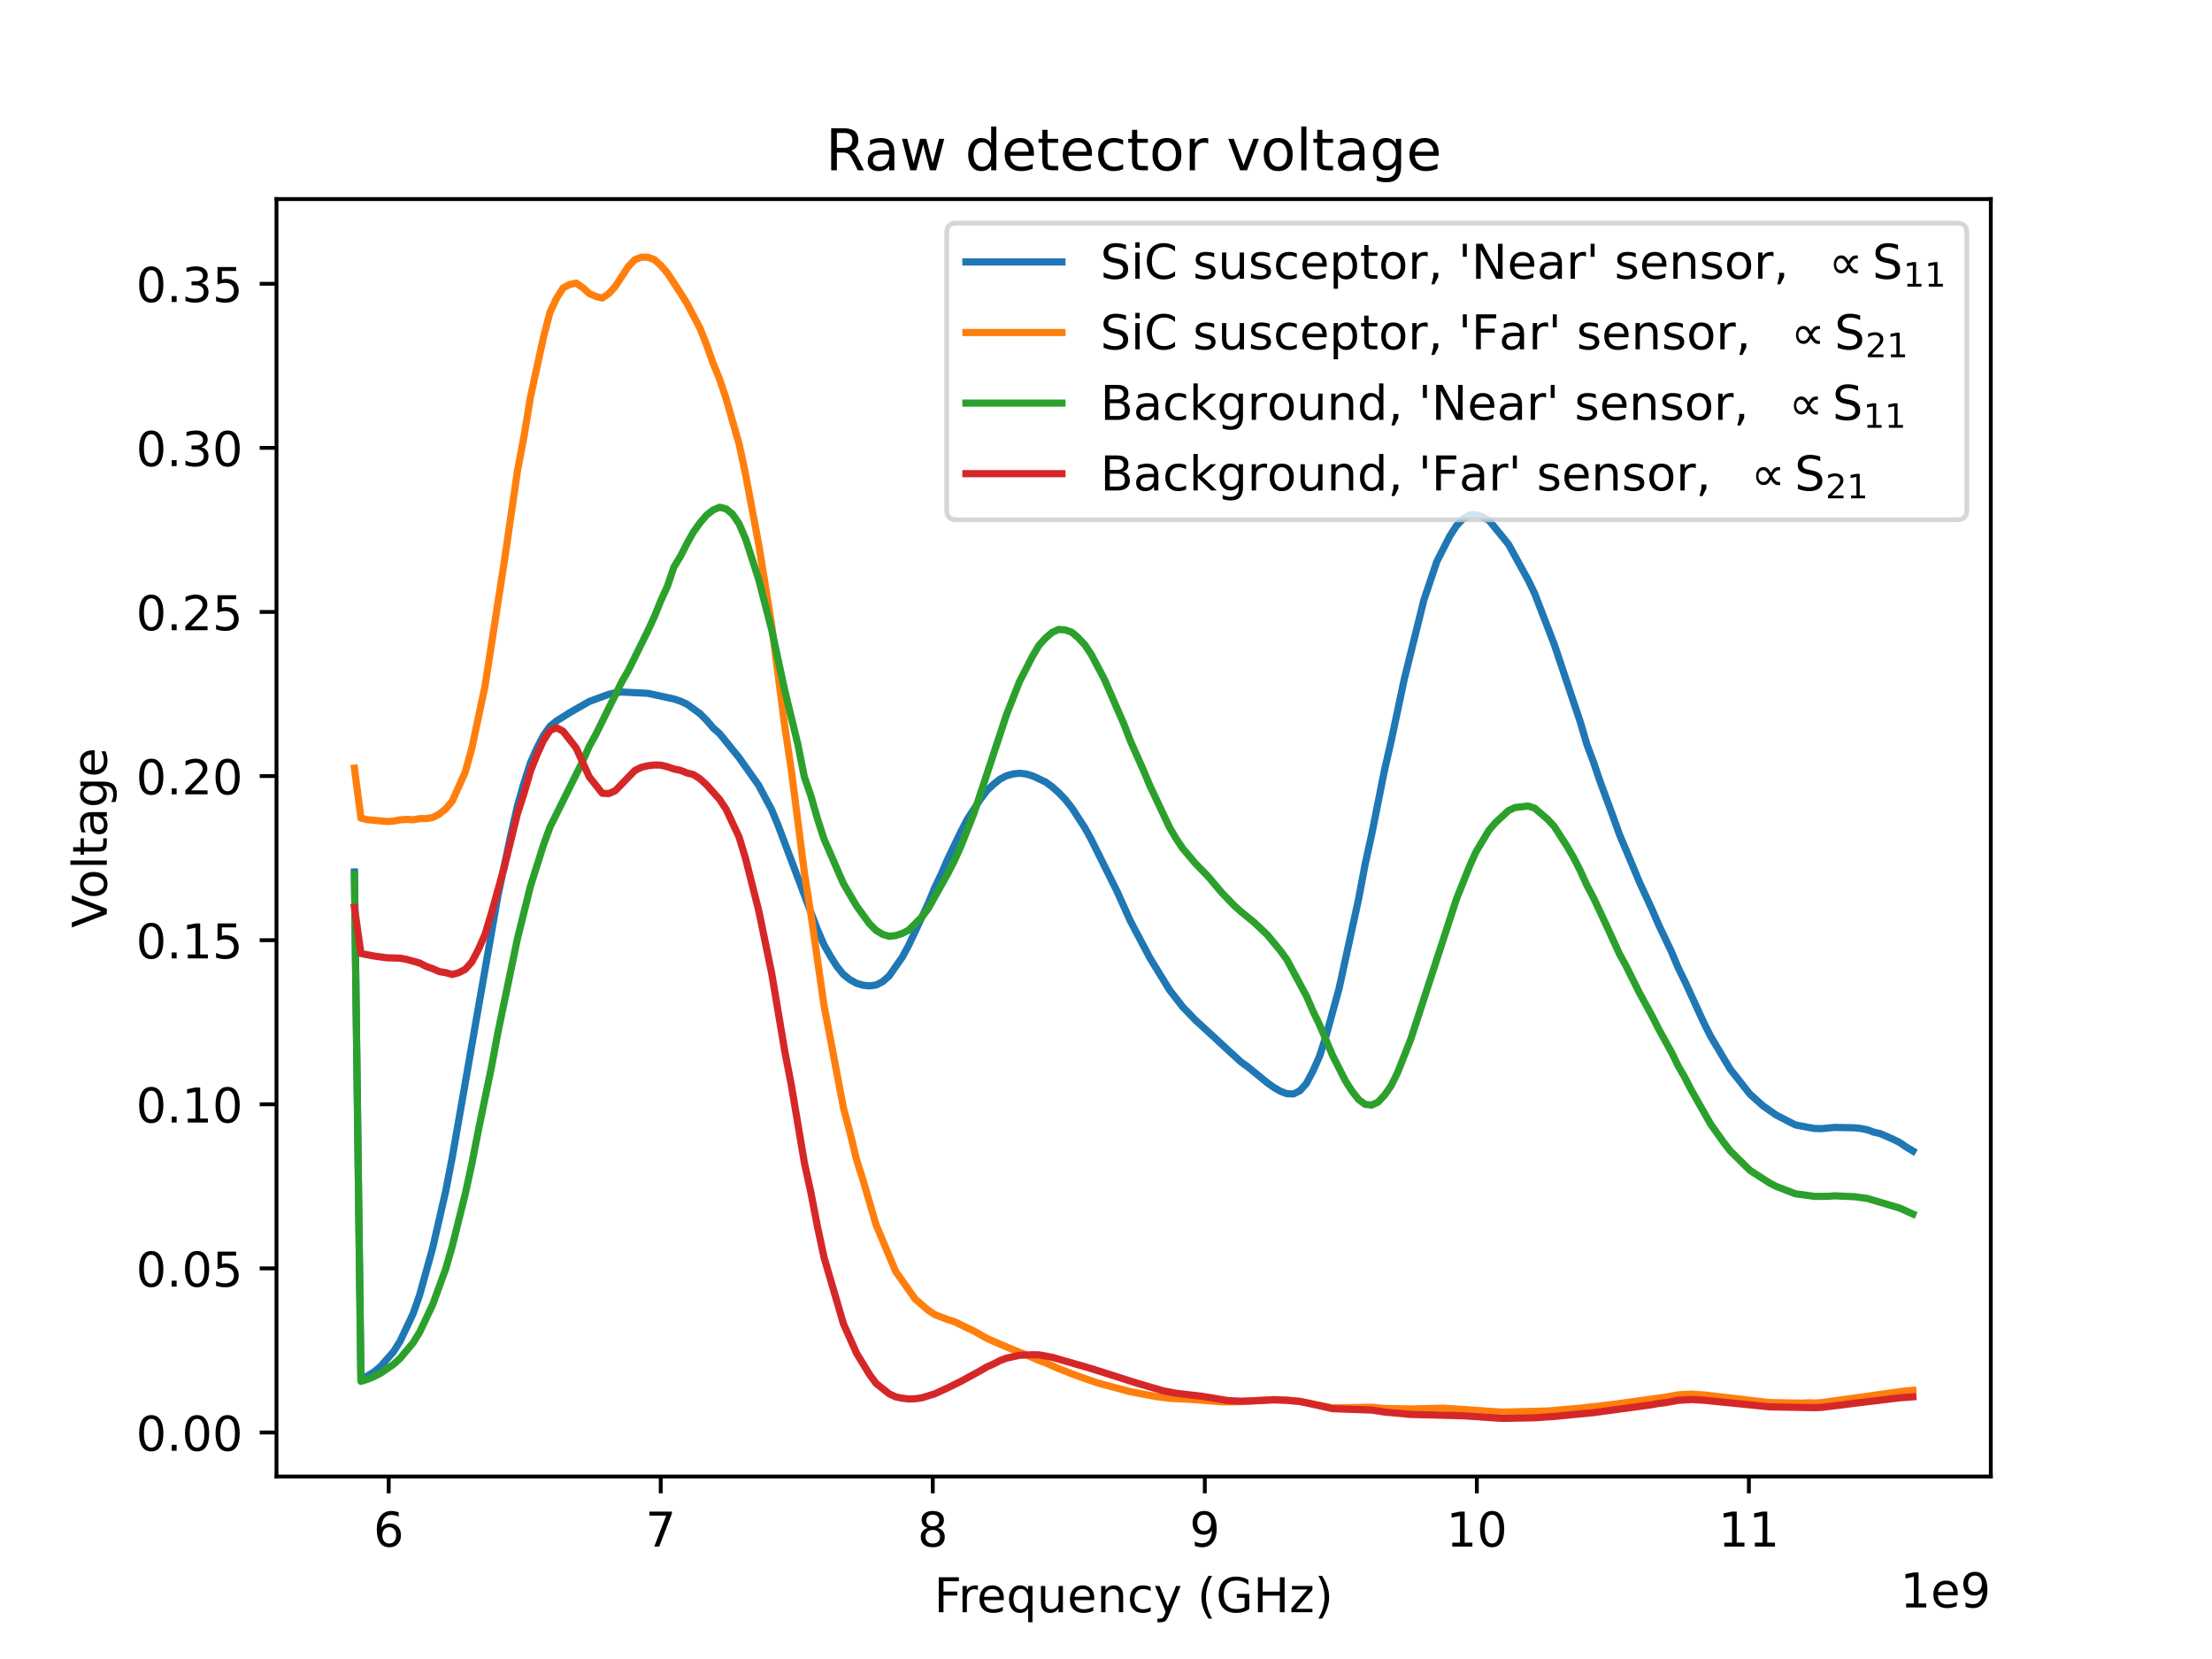 <?xml version="1.0" encoding="utf-8" standalone="no"?>
<!DOCTYPE svg PUBLIC "-//W3C//DTD SVG 1.1//EN"
  "http://www.w3.org/Graphics/SVG/1.1/DTD/svg11.dtd">
<!-- Created with matplotlib (https://matplotlib.org/) -->
<svg height="345.6pt" version="1.1" viewBox="0 0 460.8 345.6" width="460.8pt" xmlns="http://www.w3.org/2000/svg" xmlns:xlink="http://www.w3.org/1999/xlink">
 <defs>
  <style type="text/css">
*{stroke-linecap:butt;stroke-linejoin:round;}
  </style>
 </defs>
 <g id="figure_1">
  <g id="patch_1">
   <path d="M 0 345.6 
L 460.8 345.6 
L 460.8 0 
L 0 0 
z
" style="fill:#ffffff;"/>
  </g>
  <g id="axes_1">
   <g id="patch_2">
    <path d="M 57.6 307.584 
L 414.72 307.584 
L 414.72 41.472 
L 57.6 41.472 
z
" style="fill:#ffffff;"/>
   </g>
   <g id="matplotlib.axis_1">
    <g id="xtick_1">
     <g id="line2d_1">
      <defs>
       <path d="M 0 0 
L 0 3.5 
" id="m2f7f900af4" style="stroke:#000000;stroke-width:0.8;"/>
      </defs>
      <g>
       <use style="stroke:#000000;stroke-width:0.8;" x="80.973" xlink:href="#m2f7f900af4" y="307.584"/>
      </g>
     </g>
     <g id="text_1">
      <!-- 6 -->
      <defs>
       <path d="M 33.016 40.375 
Q 26.375 40.375 22.484 35.828 
Q 18.609 31.297 18.609 23.391 
Q 18.609 15.531 22.484 10.953 
Q 26.375 6.391 33.016 6.391 
Q 39.656 6.391 43.531 10.953 
Q 47.406 15.531 47.406 23.391 
Q 47.406 31.297 43.531 35.828 
Q 39.656 40.375 33.016 40.375 
z
M 52.594 71.297 
L 52.594 62.312 
Q 48.875 64.062 45.094 64.984 
Q 41.312 65.922 37.594 65.922 
Q 27.828 65.922 22.672 59.328 
Q 17.531 52.734 16.797 39.406 
Q 19.672 43.656 24.016 45.922 
Q 28.375 48.188 33.594 48.188 
Q 44.578 48.188 50.953 41.516 
Q 57.328 34.859 57.328 23.391 
Q 57.328 12.156 50.688 5.359 
Q 44.047 -1.422 33.016 -1.422 
Q 20.359 -1.422 13.672 8.266 
Q 6.984 17.969 6.984 36.375 
Q 6.984 53.656 15.188 63.938 
Q 23.391 74.219 37.203 74.219 
Q 40.922 74.219 44.703 73.484 
Q 48.484 72.75 52.594 71.297 
z
" id="DejaVuSans-54"/>
      </defs>
      <g transform="translate(77.792 322.182)scale(0.1 -0.1)">
       <use xlink:href="#DejaVuSans-54"/>
      </g>
     </g>
    </g>
    <g id="xtick_2">
     <g id="line2d_2">
      <g>
       <use style="stroke:#000000;stroke-width:0.8;" x="137.643" xlink:href="#m2f7f900af4" y="307.584"/>
      </g>
     </g>
     <g id="text_2">
      <!-- 7 -->
      <defs>
       <path d="M 8.203 72.906 
L 55.078 72.906 
L 55.078 68.703 
L 28.609 0 
L 18.312 0 
L 43.219 64.594 
L 8.203 64.594 
z
" id="DejaVuSans-55"/>
      </defs>
      <g transform="translate(134.462 322.182)scale(0.1 -0.1)">
       <use xlink:href="#DejaVuSans-55"/>
      </g>
     </g>
    </g>
    <g id="xtick_3">
     <g id="line2d_3">
      <g>
       <use style="stroke:#000000;stroke-width:0.8;" x="194.314" xlink:href="#m2f7f900af4" y="307.584"/>
      </g>
     </g>
     <g id="text_3">
      <!-- 8 -->
      <defs>
       <path d="M 31.781 34.625 
Q 24.75 34.625 20.719 30.859 
Q 16.703 27.094 16.703 20.516 
Q 16.703 13.922 20.719 10.156 
Q 24.75 6.391 31.781 6.391 
Q 38.812 6.391 42.859 10.172 
Q 46.922 13.969 46.922 20.516 
Q 46.922 27.094 42.891 30.859 
Q 38.875 34.625 31.781 34.625 
z
M 21.922 38.812 
Q 15.578 40.375 12.031 44.719 
Q 8.5 49.078 8.5 55.328 
Q 8.5 64.062 14.719 69.141 
Q 20.953 74.219 31.781 74.219 
Q 42.672 74.219 48.875 69.141 
Q 55.078 64.062 55.078 55.328 
Q 55.078 49.078 51.531 44.719 
Q 48 40.375 41.703 38.812 
Q 48.828 37.156 52.797 32.312 
Q 56.781 27.484 56.781 20.516 
Q 56.781 9.906 50.312 4.234 
Q 43.844 -1.422 31.781 -1.422 
Q 19.734 -1.422 13.25 4.234 
Q 6.781 9.906 6.781 20.516 
Q 6.781 27.484 10.781 32.312 
Q 14.797 37.156 21.922 38.812 
z
M 18.312 54.391 
Q 18.312 48.734 21.844 45.562 
Q 25.391 42.391 31.781 42.391 
Q 38.141 42.391 41.719 45.562 
Q 45.312 48.734 45.312 54.391 
Q 45.312 60.062 41.719 63.234 
Q 38.141 66.406 31.781 66.406 
Q 25.391 66.406 21.844 63.234 
Q 18.312 60.062 18.312 54.391 
z
" id="DejaVuSans-56"/>
      </defs>
      <g transform="translate(191.133 322.182)scale(0.1 -0.1)">
       <use xlink:href="#DejaVuSans-56"/>
      </g>
     </g>
    </g>
    <g id="xtick_4">
     <g id="line2d_4">
      <g>
       <use style="stroke:#000000;stroke-width:0.8;" x="250.984" xlink:href="#m2f7f900af4" y="307.584"/>
      </g>
     </g>
     <g id="text_4">
      <!-- 9 -->
      <defs>
       <path d="M 10.984 1.516 
L 10.984 10.5 
Q 14.703 8.734 18.5 7.812 
Q 22.312 6.891 25.984 6.891 
Q 35.75 6.891 40.891 13.453 
Q 46.047 20.016 46.781 33.406 
Q 43.953 29.203 39.594 26.953 
Q 35.25 24.703 29.984 24.703 
Q 19.047 24.703 12.672 31.312 
Q 6.297 37.938 6.297 49.422 
Q 6.297 60.641 12.938 67.422 
Q 19.578 74.219 30.609 74.219 
Q 43.266 74.219 49.922 64.516 
Q 56.594 54.828 56.594 36.375 
Q 56.594 19.141 48.406 8.859 
Q 40.234 -1.422 26.422 -1.422 
Q 22.703 -1.422 18.891 -0.688 
Q 15.094 0.047 10.984 1.516 
z
M 30.609 32.422 
Q 37.25 32.422 41.125 36.953 
Q 45.016 41.5 45.016 49.422 
Q 45.016 57.281 41.125 61.844 
Q 37.25 66.406 30.609 66.406 
Q 23.969 66.406 20.094 61.844 
Q 16.219 57.281 16.219 49.422 
Q 16.219 41.5 20.094 36.953 
Q 23.969 32.422 30.609 32.422 
z
" id="DejaVuSans-57"/>
      </defs>
      <g transform="translate(247.803 322.182)scale(0.1 -0.1)">
       <use xlink:href="#DejaVuSans-57"/>
      </g>
     </g>
    </g>
    <g id="xtick_5">
     <g id="line2d_5">
      <g>
       <use style="stroke:#000000;stroke-width:0.8;" x="307.654" xlink:href="#m2f7f900af4" y="307.584"/>
      </g>
     </g>
     <g id="text_5">
      <!-- 10 -->
      <defs>
       <path d="M 12.406 8.297 
L 28.516 8.297 
L 28.516 63.922 
L 10.984 60.406 
L 10.984 69.391 
L 28.422 72.906 
L 38.281 72.906 
L 38.281 8.297 
L 54.391 8.297 
L 54.391 0 
L 12.406 0 
z
" id="DejaVuSans-49"/>
       <path d="M 31.781 66.406 
Q 24.172 66.406 20.328 58.906 
Q 16.5 51.422 16.5 36.375 
Q 16.5 21.391 20.328 13.891 
Q 24.172 6.391 31.781 6.391 
Q 39.453 6.391 43.281 13.891 
Q 47.125 21.391 47.125 36.375 
Q 47.125 51.422 43.281 58.906 
Q 39.453 66.406 31.781 66.406 
z
M 31.781 74.219 
Q 44.047 74.219 50.516 64.516 
Q 56.984 54.828 56.984 36.375 
Q 56.984 17.969 50.516 8.266 
Q 44.047 -1.422 31.781 -1.422 
Q 19.531 -1.422 13.062 8.266 
Q 6.594 17.969 6.594 36.375 
Q 6.594 54.828 13.062 64.516 
Q 19.531 74.219 31.781 74.219 
z
" id="DejaVuSans-48"/>
      </defs>
      <g transform="translate(301.292 322.182)scale(0.1 -0.1)">
       <use xlink:href="#DejaVuSans-49"/>
       <use x="63.623" xlink:href="#DejaVuSans-48"/>
      </g>
     </g>
    </g>
    <g id="xtick_6">
     <g id="line2d_6">
      <g>
       <use style="stroke:#000000;stroke-width:0.8;" x="364.325" xlink:href="#m2f7f900af4" y="307.584"/>
      </g>
     </g>
     <g id="text_6">
      <!-- 11 -->
      <g transform="translate(357.962 322.182)scale(0.1 -0.1)">
       <use xlink:href="#DejaVuSans-49"/>
       <use x="63.623" xlink:href="#DejaVuSans-49"/>
      </g>
     </g>
    </g>
    <g id="text_7">
     <!-- Frequency (GHz) -->
     <defs>
      <path d="M 9.812 72.906 
L 51.703 72.906 
L 51.703 64.594 
L 19.672 64.594 
L 19.672 43.109 
L 48.578 43.109 
L 48.578 34.812 
L 19.672 34.812 
L 19.672 0 
L 9.812 0 
z
" id="DejaVuSans-70"/>
      <path d="M 41.109 46.297 
Q 39.594 47.172 37.812 47.578 
Q 36.031 48 33.891 48 
Q 26.266 48 22.188 43.047 
Q 18.109 38.094 18.109 28.812 
L 18.109 0 
L 9.078 0 
L 9.078 54.688 
L 18.109 54.688 
L 18.109 46.188 
Q 20.953 51.172 25.484 53.578 
Q 30.031 56 36.531 56 
Q 37.453 56 38.578 55.875 
Q 39.703 55.766 41.062 55.516 
z
" id="DejaVuSans-114"/>
      <path d="M 56.203 29.594 
L 56.203 25.203 
L 14.891 25.203 
Q 15.484 15.922 20.484 11.062 
Q 25.484 6.203 34.422 6.203 
Q 39.594 6.203 44.453 7.469 
Q 49.312 8.734 54.109 11.281 
L 54.109 2.781 
Q 49.266 0.734 44.188 -0.344 
Q 39.109 -1.422 33.891 -1.422 
Q 20.797 -1.422 13.156 6.188 
Q 5.516 13.812 5.516 26.812 
Q 5.516 40.234 12.766 48.109 
Q 20.016 56 32.328 56 
Q 43.359 56 49.781 48.891 
Q 56.203 41.797 56.203 29.594 
z
M 47.219 32.234 
Q 47.125 39.594 43.094 43.984 
Q 39.062 48.391 32.422 48.391 
Q 24.906 48.391 20.391 44.141 
Q 15.875 39.891 15.188 32.172 
z
" id="DejaVuSans-101"/>
      <path d="M 14.797 27.297 
Q 14.797 17.391 18.875 11.75 
Q 22.953 6.109 30.078 6.109 
Q 37.203 6.109 41.297 11.75 
Q 45.406 17.391 45.406 27.297 
Q 45.406 37.203 41.297 42.844 
Q 37.203 48.484 30.078 48.484 
Q 22.953 48.484 18.875 42.844 
Q 14.797 37.203 14.797 27.297 
z
M 45.406 8.203 
Q 42.578 3.328 38.25 0.953 
Q 33.938 -1.422 27.875 -1.422 
Q 17.969 -1.422 11.734 6.484 
Q 5.516 14.406 5.516 27.297 
Q 5.516 40.188 11.734 48.094 
Q 17.969 56 27.875 56 
Q 33.938 56 38.25 53.625 
Q 42.578 51.266 45.406 46.391 
L 45.406 54.688 
L 54.391 54.688 
L 54.391 -20.797 
L 45.406 -20.797 
z
" id="DejaVuSans-113"/>
      <path d="M 8.5 21.578 
L 8.5 54.688 
L 17.484 54.688 
L 17.484 21.922 
Q 17.484 14.156 20.5 10.266 
Q 23.531 6.391 29.594 6.391 
Q 36.859 6.391 41.078 11.031 
Q 45.312 15.672 45.312 23.688 
L 45.312 54.688 
L 54.297 54.688 
L 54.297 0 
L 45.312 0 
L 45.312 8.406 
Q 42.047 3.422 37.719 1 
Q 33.406 -1.422 27.688 -1.422 
Q 18.266 -1.422 13.375 4.438 
Q 8.5 10.297 8.5 21.578 
z
M 31.109 56 
z
" id="DejaVuSans-117"/>
      <path d="M 54.891 33.016 
L 54.891 0 
L 45.906 0 
L 45.906 32.719 
Q 45.906 40.484 42.875 44.328 
Q 39.844 48.188 33.797 48.188 
Q 26.516 48.188 22.312 43.547 
Q 18.109 38.922 18.109 30.906 
L 18.109 0 
L 9.078 0 
L 9.078 54.688 
L 18.109 54.688 
L 18.109 46.188 
Q 21.344 51.125 25.703 53.562 
Q 30.078 56 35.797 56 
Q 45.219 56 50.047 50.172 
Q 54.891 44.344 54.891 33.016 
z
" id="DejaVuSans-110"/>
      <path d="M 48.781 52.594 
L 48.781 44.188 
Q 44.969 46.297 41.141 47.344 
Q 37.312 48.391 33.406 48.391 
Q 24.656 48.391 19.812 42.844 
Q 14.984 37.312 14.984 27.297 
Q 14.984 17.281 19.812 11.734 
Q 24.656 6.203 33.406 6.203 
Q 37.312 6.203 41.141 7.25 
Q 44.969 8.297 48.781 10.406 
L 48.781 2.094 
Q 45.016 0.344 40.984 -0.531 
Q 36.969 -1.422 32.422 -1.422 
Q 20.062 -1.422 12.781 6.344 
Q 5.516 14.109 5.516 27.297 
Q 5.516 40.672 12.859 48.328 
Q 20.219 56 33.016 56 
Q 37.156 56 41.109 55.141 
Q 45.062 54.297 48.781 52.594 
z
" id="DejaVuSans-99"/>
      <path d="M 32.172 -5.078 
Q 28.375 -14.844 24.75 -17.812 
Q 21.141 -20.797 15.094 -20.797 
L 7.906 -20.797 
L 7.906 -13.281 
L 13.188 -13.281 
Q 16.891 -13.281 18.938 -11.516 
Q 21 -9.766 23.484 -3.219 
L 25.094 0.875 
L 2.984 54.688 
L 12.5 54.688 
L 29.594 11.922 
L 46.688 54.688 
L 56.203 54.688 
z
" id="DejaVuSans-121"/>
      <path id="DejaVuSans-32"/>
      <path d="M 31 75.875 
Q 24.469 64.656 21.281 53.656 
Q 18.109 42.672 18.109 31.391 
Q 18.109 20.125 21.312 9.062 
Q 24.516 -2 31 -13.188 
L 23.188 -13.188 
Q 15.875 -1.703 12.234 9.375 
Q 8.594 20.453 8.594 31.391 
Q 8.594 42.281 12.203 53.312 
Q 15.828 64.359 23.188 75.875 
z
" id="DejaVuSans-40"/>
      <path d="M 59.516 10.406 
L 59.516 29.984 
L 43.406 29.984 
L 43.406 38.094 
L 69.281 38.094 
L 69.281 6.781 
Q 63.578 2.734 56.688 0.656 
Q 49.812 -1.422 42 -1.422 
Q 24.906 -1.422 15.25 8.562 
Q 5.609 18.562 5.609 36.375 
Q 5.609 54.25 15.25 64.234 
Q 24.906 74.219 42 74.219 
Q 49.125 74.219 55.547 72.453 
Q 61.969 70.703 67.391 67.281 
L 67.391 56.781 
Q 61.922 61.422 55.766 63.766 
Q 49.609 66.109 42.828 66.109 
Q 29.438 66.109 22.719 58.641 
Q 16.016 51.172 16.016 36.375 
Q 16.016 21.625 22.719 14.156 
Q 29.438 6.688 42.828 6.688 
Q 48.047 6.688 52.141 7.594 
Q 56.25 8.5 59.516 10.406 
z
" id="DejaVuSans-71"/>
      <path d="M 9.812 72.906 
L 19.672 72.906 
L 19.672 43.016 
L 55.516 43.016 
L 55.516 72.906 
L 65.375 72.906 
L 65.375 0 
L 55.516 0 
L 55.516 34.719 
L 19.672 34.719 
L 19.672 0 
L 9.812 0 
z
" id="DejaVuSans-72"/>
      <path d="M 5.516 54.688 
L 48.188 54.688 
L 48.188 46.484 
L 14.406 7.172 
L 48.188 7.172 
L 48.188 0 
L 4.297 0 
L 4.297 8.203 
L 38.094 47.516 
L 5.516 47.516 
z
" id="DejaVuSans-122"/>
      <path d="M 8.016 75.875 
L 15.828 75.875 
Q 23.141 64.359 26.781 53.312 
Q 30.422 42.281 30.422 31.391 
Q 30.422 20.453 26.781 9.375 
Q 23.141 -1.703 15.828 -13.188 
L 8.016 -13.188 
Q 14.5 -2 17.703 9.062 
Q 20.906 20.125 20.906 31.391 
Q 20.906 42.672 17.703 53.656 
Q 14.5 64.656 8.016 75.875 
z
" id="DejaVuSans-41"/>
     </defs>
     <g transform="translate(194.581 335.861)scale(0.1 -0.1)">
      <use xlink:href="#DejaVuSans-70"/>
      <use x="50.27" xlink:href="#DejaVuSans-114"/>
      <use x="89.133" xlink:href="#DejaVuSans-101"/>
      <use x="150.656" xlink:href="#DejaVuSans-113"/>
      <use x="214.133" xlink:href="#DejaVuSans-117"/>
      <use x="277.512" xlink:href="#DejaVuSans-101"/>
      <use x="339.035" xlink:href="#DejaVuSans-110"/>
      <use x="402.414" xlink:href="#DejaVuSans-99"/>
      <use x="457.395" xlink:href="#DejaVuSans-121"/>
      <use x="516.574" xlink:href="#DejaVuSans-32"/>
      <use x="548.361" xlink:href="#DejaVuSans-40"/>
      <use x="587.375" xlink:href="#DejaVuSans-71"/>
      <use x="664.865" xlink:href="#DejaVuSans-72"/>
      <use x="740.061" xlink:href="#DejaVuSans-122"/>
      <use x="792.551" xlink:href="#DejaVuSans-41"/>
     </g>
    </g>
    <g id="text_8">
     <!-- 1e9 -->
     <g transform="translate(395.842 334.861)scale(0.1 -0.1)">
      <use xlink:href="#DejaVuSans-49"/>
      <use x="63.623" xlink:href="#DejaVuSans-101"/>
      <use x="125.146" xlink:href="#DejaVuSans-57"/>
     </g>
    </g>
   </g>
   <g id="matplotlib.axis_2">
    <g id="ytick_1">
     <g id="line2d_7">
      <defs>
       <path d="M 0 0 
L -3.5 0 
" id="mcba58151cc" style="stroke:#000000;stroke-width:0.8;"/>
      </defs>
      <g>
       <use style="stroke:#000000;stroke-width:0.8;" x="57.6" xlink:href="#mcba58151cc" y="298.414"/>
      </g>
     </g>
     <g id="text_9">
      <!-- 0.00 -->
      <defs>
       <path d="M 10.688 12.406 
L 21 12.406 
L 21 0 
L 10.688 0 
z
" id="DejaVuSans-46"/>
      </defs>
      <g transform="translate(28.334 302.214)scale(0.1 -0.1)">
       <use xlink:href="#DejaVuSans-48"/>
       <use x="63.623" xlink:href="#DejaVuSans-46"/>
       <use x="95.41" xlink:href="#DejaVuSans-48"/>
       <use x="159.033" xlink:href="#DejaVuSans-48"/>
      </g>
     </g>
    </g>
    <g id="ytick_2">
     <g id="line2d_8">
      <g>
       <use style="stroke:#000000;stroke-width:0.8;" x="57.6" xlink:href="#mcba58151cc" y="264.229"/>
      </g>
     </g>
     <g id="text_10">
      <!-- 0.05 -->
      <defs>
       <path d="M 10.797 72.906 
L 49.516 72.906 
L 49.516 64.594 
L 19.828 64.594 
L 19.828 46.734 
Q 21.969 47.469 24.109 47.828 
Q 26.266 48.188 28.422 48.188 
Q 40.625 48.188 47.75 41.5 
Q 54.891 34.812 54.891 23.391 
Q 54.891 11.625 47.562 5.094 
Q 40.234 -1.422 26.906 -1.422 
Q 22.312 -1.422 17.547 -0.641 
Q 12.797 0.141 7.719 1.703 
L 7.719 11.625 
Q 12.109 9.234 16.797 8.062 
Q 21.484 6.891 26.703 6.891 
Q 35.156 6.891 40.078 11.328 
Q 45.016 15.766 45.016 23.391 
Q 45.016 31 40.078 35.438 
Q 35.156 39.891 26.703 39.891 
Q 22.75 39.891 18.812 39.016 
Q 14.891 38.141 10.797 36.281 
z
" id="DejaVuSans-53"/>
      </defs>
      <g transform="translate(28.334 268.028)scale(0.1 -0.1)">
       <use xlink:href="#DejaVuSans-48"/>
       <use x="63.623" xlink:href="#DejaVuSans-46"/>
       <use x="95.41" xlink:href="#DejaVuSans-48"/>
       <use x="159.033" xlink:href="#DejaVuSans-53"/>
      </g>
     </g>
    </g>
    <g id="ytick_3">
     <g id="line2d_9">
      <g>
       <use style="stroke:#000000;stroke-width:0.8;" x="57.6" xlink:href="#mcba58151cc" y="230.043"/>
      </g>
     </g>
     <g id="text_11">
      <!-- 0.10 -->
      <g transform="translate(28.334 233.842)scale(0.1 -0.1)">
       <use xlink:href="#DejaVuSans-48"/>
       <use x="63.623" xlink:href="#DejaVuSans-46"/>
       <use x="95.41" xlink:href="#DejaVuSans-49"/>
       <use x="159.033" xlink:href="#DejaVuSans-48"/>
      </g>
     </g>
    </g>
    <g id="ytick_4">
     <g id="line2d_10">
      <g>
       <use style="stroke:#000000;stroke-width:0.8;" x="57.6" xlink:href="#mcba58151cc" y="195.858"/>
      </g>
     </g>
     <g id="text_12">
      <!-- 0.15 -->
      <g transform="translate(28.334 199.657)scale(0.1 -0.1)">
       <use xlink:href="#DejaVuSans-48"/>
       <use x="63.623" xlink:href="#DejaVuSans-46"/>
       <use x="95.41" xlink:href="#DejaVuSans-49"/>
       <use x="159.033" xlink:href="#DejaVuSans-53"/>
      </g>
     </g>
    </g>
    <g id="ytick_5">
     <g id="line2d_11">
      <g>
       <use style="stroke:#000000;stroke-width:0.8;" x="57.6" xlink:href="#mcba58151cc" y="161.672"/>
      </g>
     </g>
     <g id="text_13">
      <!-- 0.20 -->
      <defs>
       <path d="M 19.188 8.297 
L 53.609 8.297 
L 53.609 0 
L 7.328 0 
L 7.328 8.297 
Q 12.938 14.109 22.625 23.891 
Q 32.328 33.688 34.812 36.531 
Q 39.547 41.844 41.422 45.531 
Q 43.312 49.219 43.312 52.781 
Q 43.312 58.594 39.234 62.25 
Q 35.156 65.922 28.609 65.922 
Q 23.969 65.922 18.812 64.312 
Q 13.672 62.703 7.812 59.422 
L 7.812 69.391 
Q 13.766 71.781 18.938 73 
Q 24.125 74.219 28.422 74.219 
Q 39.75 74.219 46.484 68.547 
Q 53.219 62.891 53.219 53.422 
Q 53.219 48.922 51.531 44.891 
Q 49.859 40.875 45.406 35.406 
Q 44.188 33.984 37.641 27.219 
Q 31.109 20.453 19.188 8.297 
z
" id="DejaVuSans-50"/>
      </defs>
      <g transform="translate(28.334 165.471)scale(0.1 -0.1)">
       <use xlink:href="#DejaVuSans-48"/>
       <use x="63.623" xlink:href="#DejaVuSans-46"/>
       <use x="95.41" xlink:href="#DejaVuSans-50"/>
       <use x="159.033" xlink:href="#DejaVuSans-48"/>
      </g>
     </g>
    </g>
    <g id="ytick_6">
     <g id="line2d_12">
      <g>
       <use style="stroke:#000000;stroke-width:0.8;" x="57.6" xlink:href="#mcba58151cc" y="127.486"/>
      </g>
     </g>
     <g id="text_14">
      <!-- 0.25 -->
      <g transform="translate(28.334 131.286)scale(0.1 -0.1)">
       <use xlink:href="#DejaVuSans-48"/>
       <use x="63.623" xlink:href="#DejaVuSans-46"/>
       <use x="95.41" xlink:href="#DejaVuSans-50"/>
       <use x="159.033" xlink:href="#DejaVuSans-53"/>
      </g>
     </g>
    </g>
    <g id="ytick_7">
     <g id="line2d_13">
      <g>
       <use style="stroke:#000000;stroke-width:0.8;" x="57.6" xlink:href="#mcba58151cc" y="93.301"/>
      </g>
     </g>
     <g id="text_15">
      <!-- 0.30 -->
      <defs>
       <path d="M 40.578 39.312 
Q 47.656 37.797 51.625 33 
Q 55.609 28.219 55.609 21.188 
Q 55.609 10.406 48.188 4.484 
Q 40.766 -1.422 27.094 -1.422 
Q 22.516 -1.422 17.656 -0.516 
Q 12.797 0.391 7.625 2.203 
L 7.625 11.719 
Q 11.719 9.328 16.594 8.109 
Q 21.484 6.891 26.812 6.891 
Q 36.078 6.891 40.938 10.547 
Q 45.797 14.203 45.797 21.188 
Q 45.797 27.641 41.281 31.266 
Q 36.766 34.906 28.719 34.906 
L 20.219 34.906 
L 20.219 43.016 
L 29.109 43.016 
Q 36.375 43.016 40.234 45.922 
Q 44.094 48.828 44.094 54.297 
Q 44.094 59.906 40.109 62.906 
Q 36.141 65.922 28.719 65.922 
Q 24.656 65.922 20.016 65.031 
Q 15.375 64.156 9.812 62.312 
L 9.812 71.094 
Q 15.438 72.656 20.344 73.438 
Q 25.25 74.219 29.594 74.219 
Q 40.828 74.219 47.359 69.109 
Q 53.906 64.016 53.906 55.328 
Q 53.906 49.266 50.438 45.094 
Q 46.969 40.922 40.578 39.312 
z
" id="DejaVuSans-51"/>
      </defs>
      <g transform="translate(28.334 97.1)scale(0.1 -0.1)">
       <use xlink:href="#DejaVuSans-48"/>
       <use x="63.623" xlink:href="#DejaVuSans-46"/>
       <use x="95.41" xlink:href="#DejaVuSans-51"/>
       <use x="159.033" xlink:href="#DejaVuSans-48"/>
      </g>
     </g>
    </g>
    <g id="ytick_8">
     <g id="line2d_14">
      <g>
       <use style="stroke:#000000;stroke-width:0.8;" x="57.6" xlink:href="#mcba58151cc" y="59.115"/>
      </g>
     </g>
     <g id="text_16">
      <!-- 0.35 -->
      <g transform="translate(28.334 62.914)scale(0.1 -0.1)">
       <use xlink:href="#DejaVuSans-48"/>
       <use x="63.623" xlink:href="#DejaVuSans-46"/>
       <use x="95.41" xlink:href="#DejaVuSans-51"/>
       <use x="159.033" xlink:href="#DejaVuSans-53"/>
      </g>
     </g>
    </g>
    <g id="text_17">
     <!-- Voltage -->
     <defs>
      <path d="M 28.609 0 
L 0.781 72.906 
L 11.078 72.906 
L 34.188 11.531 
L 57.328 72.906 
L 67.578 72.906 
L 39.797 0 
z
" id="DejaVuSans-86"/>
      <path d="M 30.609 48.391 
Q 23.391 48.391 19.188 42.75 
Q 14.984 37.109 14.984 27.297 
Q 14.984 17.484 19.156 11.844 
Q 23.344 6.203 30.609 6.203 
Q 37.797 6.203 41.984 11.859 
Q 46.188 17.531 46.188 27.297 
Q 46.188 37.016 41.984 42.703 
Q 37.797 48.391 30.609 48.391 
z
M 30.609 56 
Q 42.328 56 49.016 48.375 
Q 55.719 40.766 55.719 27.297 
Q 55.719 13.875 49.016 6.219 
Q 42.328 -1.422 30.609 -1.422 
Q 18.844 -1.422 12.172 6.219 
Q 5.516 13.875 5.516 27.297 
Q 5.516 40.766 12.172 48.375 
Q 18.844 56 30.609 56 
z
" id="DejaVuSans-111"/>
      <path d="M 9.422 75.984 
L 18.406 75.984 
L 18.406 0 
L 9.422 0 
z
" id="DejaVuSans-108"/>
      <path d="M 18.312 70.219 
L 18.312 54.688 
L 36.812 54.688 
L 36.812 47.703 
L 18.312 47.703 
L 18.312 18.016 
Q 18.312 11.328 20.141 9.422 
Q 21.969 7.516 27.594 7.516 
L 36.812 7.516 
L 36.812 0 
L 27.594 0 
Q 17.188 0 13.234 3.875 
Q 9.281 7.766 9.281 18.016 
L 9.281 47.703 
L 2.688 47.703 
L 2.688 54.688 
L 9.281 54.688 
L 9.281 70.219 
z
" id="DejaVuSans-116"/>
      <path d="M 34.281 27.484 
Q 23.391 27.484 19.188 25 
Q 14.984 22.516 14.984 16.5 
Q 14.984 11.719 18.141 8.906 
Q 21.297 6.109 26.703 6.109 
Q 34.188 6.109 38.703 11.406 
Q 43.219 16.703 43.219 25.484 
L 43.219 27.484 
z
M 52.203 31.203 
L 52.203 0 
L 43.219 0 
L 43.219 8.297 
Q 40.141 3.328 35.547 0.953 
Q 30.953 -1.422 24.312 -1.422 
Q 15.922 -1.422 10.953 3.297 
Q 6 8.016 6 15.922 
Q 6 25.141 12.172 29.828 
Q 18.359 34.516 30.609 34.516 
L 43.219 34.516 
L 43.219 35.406 
Q 43.219 41.609 39.141 45 
Q 35.062 48.391 27.688 48.391 
Q 23 48.391 18.547 47.266 
Q 14.109 46.141 10.016 43.891 
L 10.016 52.203 
Q 14.938 54.109 19.578 55.047 
Q 24.219 56 28.609 56 
Q 40.484 56 46.344 49.844 
Q 52.203 43.703 52.203 31.203 
z
" id="DejaVuSans-97"/>
      <path d="M 45.406 27.984 
Q 45.406 37.75 41.375 43.109 
Q 37.359 48.484 30.078 48.484 
Q 22.859 48.484 18.828 43.109 
Q 14.797 37.75 14.797 27.984 
Q 14.797 18.266 18.828 12.891 
Q 22.859 7.516 30.078 7.516 
Q 37.359 7.516 41.375 12.891 
Q 45.406 18.266 45.406 27.984 
z
M 54.391 6.781 
Q 54.391 -7.172 48.188 -13.984 
Q 42 -20.797 29.203 -20.797 
Q 24.469 -20.797 20.266 -20.094 
Q 16.062 -19.391 12.109 -17.922 
L 12.109 -9.188 
Q 16.062 -11.328 19.922 -12.344 
Q 23.781 -13.375 27.781 -13.375 
Q 36.625 -13.375 41.016 -8.766 
Q 45.406 -4.156 45.406 5.172 
L 45.406 9.625 
Q 42.625 4.781 38.281 2.391 
Q 33.938 0 27.875 0 
Q 17.828 0 11.672 7.656 
Q 5.516 15.328 5.516 27.984 
Q 5.516 40.672 11.672 48.328 
Q 17.828 56 27.875 56 
Q 33.938 56 38.281 53.609 
Q 42.625 51.219 45.406 46.391 
L 45.406 54.688 
L 54.391 54.688 
z
" id="DejaVuSans-103"/>
     </defs>
     <g transform="translate(22.255 193.284)rotate(-90)scale(0.1 -0.1)">
      <use xlink:href="#DejaVuSans-86"/>
      <use x="60.658" xlink:href="#DejaVuSans-111"/>
      <use x="121.84" xlink:href="#DejaVuSans-108"/>
      <use x="149.623" xlink:href="#DejaVuSans-116"/>
      <use x="188.832" xlink:href="#DejaVuSans-97"/>
      <use x="250.111" xlink:href="#DejaVuSans-103"/>
      <use x="313.588" xlink:href="#DejaVuSans-101"/>
     </g>
    </g>
   </g>
   <g id="line2d_15">
    <path clip-path="url(#p9ca2caa5d1)" d="M 73.833 181.645 
L 75.191 287.302 
L 76.55 286.643 
L 77.908 285.797 
L 79.266 284.673 
L 81.983 281.573 
L 83.341 279.418 
L 86.058 273.663 
L 87.417 269.776 
L 90.133 259.977 
L 92.85 248.14 
L 94.209 241.11 
L 103.717 186.644 
L 106.434 173.848 
L 107.792 167.877 
L 109.151 163.113 
L 110.509 158.885 
L 111.868 155.819 
L 113.226 153.197 
L 114.584 151.286 
L 115.943 150.188 
L 118.66 148.481 
L 122.735 146.137 
L 125.451 145.135 
L 126.81 144.637 
L 128.168 144.319 
L 129.527 144.16 
L 134.96 144.428 
L 140.394 145.611 
L 141.752 146.064 
L 143.11 146.69 
L 145.827 148.669 
L 147.186 150.032 
L 148.544 151.627 
L 149.902 152.823 
L 153.978 157.851 
L 158.053 163.611 
L 160.77 168.728 
L 162.128 172.028 
L 170.278 193.641 
L 171.637 196.803 
L 172.995 199.197 
L 174.353 201.342 
L 175.712 203.018 
L 177.07 204.087 
L 178.429 204.834 
L 179.787 205.235 
L 181.145 205.383 
L 182.504 205.197 
L 183.862 204.502 
L 185.22 203.311 
L 187.937 199.428 
L 189.296 196.927 
L 193.371 188.21 
L 194.729 184.914 
L 196.088 182.056 
L 197.446 178.926 
L 200.163 173.27 
L 201.521 170.652 
L 204.238 166.486 
L 205.596 164.694 
L 206.955 163.396 
L 208.313 162.315 
L 209.671 161.604 
L 211.03 161.23 
L 212.388 161.081 
L 213.747 161.236 
L 215.105 161.629 
L 217.822 162.909 
L 219.18 163.899 
L 220.539 165.117 
L 221.897 166.527 
L 223.255 168.235 
L 225.972 172.413 
L 227.33 174.879 
L 232.764 185.816 
L 235.481 191.873 
L 239.556 199.574 
L 243.631 206.221 
L 246.348 209.722 
L 249.065 212.538 
L 253.14 216.272 
L 255.857 218.794 
L 258.573 221.267 
L 259.932 222.236 
L 264.007 225.566 
L 265.365 226.532 
L 266.724 227.321 
L 268.082 227.842 
L 269.44 227.88 
L 270.799 227.223 
L 272.157 225.688 
L 273.516 223.115 
L 274.874 220.064 
L 276.232 215.838 
L 278.949 205.944 
L 283.024 187.263 
L 284.383 180.033 
L 285.741 173.866 
L 288.458 160.242 
L 289.816 154.332 
L 292.533 141.492 
L 296.608 125.033 
L 299.325 116.956 
L 302.042 111.632 
L 303.4 109.528 
L 304.759 108.094 
L 306.117 107.285 
L 307.475 107.243 
L 308.834 107.658 
L 310.192 108.424 
L 312.909 111.729 
L 314.267 113.416 
L 318.342 120.835 
L 319.701 123.654 
L 323.776 134.229 
L 329.21 150.431 
L 330.568 155.063 
L 331.926 158.676 
L 333.285 162.686 
L 336.001 170.043 
L 337.36 173.83 
L 340.077 180.279 
L 341.435 183.554 
L 344.152 189.461 
L 345.51 192.605 
L 348.227 198.345 
L 349.585 201.576 
L 350.944 204.34 
L 355.019 213.237 
L 356.377 215.924 
L 360.452 222.748 
L 364.528 227.911 
L 367.244 230.349 
L 369.961 232.255 
L 372.678 233.669 
L 374.036 234.345 
L 376.753 234.866 
L 378.111 235.096 
L 379.47 235.107 
L 382.187 234.861 
L 386.262 234.936 
L 387.62 235.078 
L 388.979 235.343 
L 390.337 235.85 
L 391.695 236.149 
L 394.412 237.341 
L 395.77 238.026 
L 397.129 238.969 
L 398.487 239.768 
L 398.487 239.768 
" style="fill:none;stroke:#1f77b4;stroke-linecap:square;stroke-width:1.5;"/>
   </g>
   <g id="line2d_16">
    <path clip-path="url(#p9ca2caa5d1)" d="M 73.833 160.02 
L 75.191 170.432 
L 76.55 170.761 
L 80.625 171.133 
L 81.983 171.044 
L 83.341 170.781 
L 84.7 170.694 
L 86.058 170.769 
L 87.417 170.54 
L 88.775 170.534 
L 90.133 170.312 
L 91.492 169.586 
L 92.85 168.509 
L 94.209 166.899 
L 96.925 160.81 
L 98.284 155.907 
L 101 143.125 
L 105.076 116.847 
L 107.792 98.134 
L 109.151 90.962 
L 110.509 82.683 
L 113.226 70.226 
L 114.584 65.032 
L 115.943 62.147 
L 117.301 59.984 
L 118.66 59.272 
L 120.018 58.975 
L 121.376 59.891 
L 122.735 61.131 
L 124.093 61.742 
L 125.451 62.093 
L 126.81 61.178 
L 128.168 59.677 
L 130.885 55.528 
L 132.243 54.105 
L 133.602 53.568 
L 134.96 53.598 
L 136.319 54.076 
L 137.677 55.31 
L 139.035 56.89 
L 141.752 61.026 
L 143.11 63.213 
L 145.827 68.374 
L 147.186 71.825 
L 148.544 75.656 
L 149.902 78.971 
L 151.261 83.048 
L 153.978 92.53 
L 155.336 98.95 
L 158.053 113.415 
L 160.77 130.34 
L 163.486 151.305 
L 164.845 160.425 
L 167.561 181.752 
L 168.92 190.365 
L 171.637 209.313 
L 175.712 230.818 
L 177.07 235.925 
L 178.429 241.553 
L 179.787 245.834 
L 182.504 255.146 
L 186.579 264.849 
L 190.654 270.627 
L 193.371 272.942 
L 194.729 273.851 
L 197.446 274.905 
L 198.804 275.311 
L 201.521 276.645 
L 202.88 277.277 
L 205.596 278.808 
L 208.313 280.01 
L 212.388 281.721 
L 213.747 282.211 
L 216.463 283.42 
L 217.822 283.896 
L 220.539 285.105 
L 223.255 286.174 
L 225.972 287.163 
L 228.689 288.1 
L 235.481 289.921 
L 240.914 290.937 
L 243.631 291.3 
L 247.706 291.496 
L 250.423 291.695 
L 254.498 292.028 
L 257.215 292.021 
L 261.29 291.79 
L 265.365 291.543 
L 268.082 291.665 
L 270.799 291.925 
L 277.591 293.287 
L 281.666 293.226 
L 285.741 293.151 
L 288.458 293.406 
L 293.891 293.51 
L 300.683 293.347 
L 312.909 294.169 
L 322.418 293.933 
L 329.21 293.347 
L 336.001 292.57 
L 346.869 291.063 
L 349.585 290.563 
L 352.302 290.42 
L 355.019 290.595 
L 368.603 292.179 
L 375.395 292.307 
L 376.753 292.225 
L 378.111 292.275 
L 379.47 292.195 
L 397.129 289.724 
L 398.487 289.632 
L 398.487 289.632 
" style="fill:none;stroke:#ff7f0e;stroke-linecap:square;stroke-width:1.5;"/>
   </g>
   <g id="line2d_17">
    <path clip-path="url(#p9ca2caa5d1)" d="M 73.833 182.192 
L 75.191 287.755 
L 76.55 287.327 
L 77.908 286.774 
L 79.266 286.067 
L 81.983 284.21 
L 83.341 282.981 
L 86.058 279.726 
L 87.417 277.525 
L 90.133 271.777 
L 92.85 264.322 
L 94.209 259.617 
L 96.925 248.711 
L 98.284 242.483 
L 99.642 235.523 
L 102.359 222.385 
L 103.717 215.131 
L 107.792 195.535 
L 110.509 184.59 
L 113.226 176.004 
L 114.584 172.268 
L 121.376 158.606 
L 122.735 155.513 
L 124.093 153.045 
L 129.527 142.046 
L 130.885 139.67 
L 134.96 131.415 
L 136.319 128.447 
L 137.677 125.105 
L 139.035 122.126 
L 140.394 118.116 
L 141.752 115.892 
L 143.11 113.221 
L 144.469 110.803 
L 145.827 108.911 
L 147.186 107.314 
L 148.544 106.249 
L 149.902 105.658 
L 151.261 106.012 
L 152.619 107.116 
L 153.978 109.133 
L 155.336 112.308 
L 158.053 120.709 
L 160.77 131.266 
L 163.486 143.866 
L 166.203 155.032 
L 167.561 161.859 
L 168.92 165.793 
L 170.278 170.523 
L 171.637 174.725 
L 175.712 184.09 
L 178.429 188.713 
L 181.145 192.464 
L 182.504 193.815 
L 183.862 194.641 
L 185.22 195.048 
L 186.579 194.895 
L 187.937 194.456 
L 189.296 193.761 
L 192.012 191.056 
L 193.371 189.274 
L 197.446 181.978 
L 198.804 179.323 
L 200.163 176.29 
L 202.88 169.459 
L 208.313 153.011 
L 209.671 148.873 
L 212.388 141.974 
L 215.105 136.665 
L 216.463 134.395 
L 217.822 132.912 
L 219.18 131.745 
L 220.539 131.117 
L 221.897 131.228 
L 223.255 131.696 
L 224.614 132.855 
L 225.972 134.305 
L 227.33 136.327 
L 230.047 141.48 
L 234.122 150.826 
L 235.481 154.361 
L 238.198 160.461 
L 239.556 163.703 
L 243.631 172.357 
L 244.99 174.661 
L 246.348 176.701 
L 249.065 179.913 
L 251.781 182.711 
L 254.498 185.939 
L 257.215 188.762 
L 258.573 189.967 
L 261.29 192.17 
L 264.007 194.746 
L 266.724 198.042 
L 268.082 199.914 
L 272.157 207.493 
L 273.516 210.634 
L 274.874 213.454 
L 277.591 219.851 
L 280.308 225.211 
L 281.666 227.326 
L 283.024 229.058 
L 284.383 230.049 
L 285.741 230.215 
L 287.1 229.574 
L 288.458 228.097 
L 289.816 226.147 
L 291.175 223.365 
L 293.891 216.479 
L 303.4 187.307 
L 306.117 180.488 
L 307.475 177.465 
L 310.192 172.933 
L 311.55 171.366 
L 314.267 168.849 
L 315.626 168.216 
L 318.342 167.911 
L 319.701 168.354 
L 322.418 170.679 
L 323.776 172.163 
L 326.493 176.382 
L 327.851 178.733 
L 329.21 181.405 
L 330.568 184.39 
L 331.926 186.972 
L 334.643 192.762 
L 337.36 198.719 
L 338.718 201.181 
L 341.435 206.656 
L 344.152 211.637 
L 345.51 214.323 
L 348.227 219.243 
L 349.585 222.03 
L 350.944 224.397 
L 352.302 227.026 
L 356.377 234.202 
L 359.094 238.019 
L 360.452 239.759 
L 364.528 243.797 
L 368.603 246.417 
L 369.961 247.126 
L 374.036 248.692 
L 378.111 249.235 
L 380.828 249.211 
L 382.187 249.113 
L 386.262 249.291 
L 388.979 249.649 
L 395.77 251.672 
L 398.487 252.902 
L 398.487 252.902 
" style="fill:none;stroke:#2ca02c;stroke-linecap:square;stroke-width:1.5;"/>
   </g>
   <g id="line2d_18">
    <path clip-path="url(#p9ca2caa5d1)" d="M 73.833 189.025 
L 75.191 198.63 
L 77.908 199.16 
L 80.625 199.527 
L 83.341 199.605 
L 84.7 199.851 
L 87.417 200.614 
L 88.775 201.317 
L 90.133 201.79 
L 91.492 202.398 
L 92.85 202.63 
L 94.209 202.997 
L 95.567 202.628 
L 96.925 201.925 
L 98.284 200.405 
L 99.642 197.816 
L 101 194.763 
L 102.359 190.295 
L 105.076 180.527 
L 107.792 169.498 
L 109.151 165.31 
L 110.509 160.656 
L 111.868 157.21 
L 113.226 154.245 
L 114.584 152.168 
L 115.943 151.595 
L 117.301 152.331 
L 120.018 155.804 
L 122.735 161.806 
L 125.451 165.244 
L 126.81 165.32 
L 128.168 164.725 
L 132.243 160.518 
L 133.602 159.84 
L 134.96 159.52 
L 136.319 159.359 
L 137.677 159.389 
L 139.035 159.725 
L 140.394 160.196 
L 141.752 160.474 
L 143.11 161.018 
L 144.469 161.363 
L 145.827 162.247 
L 147.186 163.483 
L 149.902 166.526 
L 151.261 168.583 
L 153.978 174.407 
L 155.336 178.925 
L 158.053 189.683 
L 160.77 202.838 
L 163.486 219.015 
L 164.845 226.018 
L 167.561 242.196 
L 168.92 248.424 
L 170.278 255.452 
L 171.637 261.845 
L 175.712 275.787 
L 178.429 281.884 
L 181.145 286.342 
L 182.504 288.191 
L 185.22 290.352 
L 186.579 290.99 
L 187.937 291.27 
L 189.296 291.434 
L 190.654 291.386 
L 192.012 291.193 
L 194.729 290.357 
L 197.446 289.11 
L 200.163 287.767 
L 204.238 285.541 
L 205.596 284.739 
L 206.955 284.155 
L 208.313 283.44 
L 209.671 282.931 
L 212.388 282.328 
L 215.105 282.221 
L 216.463 282.242 
L 219.18 282.747 
L 227.33 285.1 
L 236.839 288.132 
L 242.273 289.721 
L 244.99 290.243 
L 250.423 290.873 
L 255.857 291.77 
L 258.573 291.906 
L 261.29 291.821 
L 265.365 291.617 
L 268.082 291.715 
L 270.799 291.953 
L 274.874 292.827 
L 277.591 293.45 
L 280.308 293.556 
L 285.741 293.739 
L 288.458 294.156 
L 293.891 294.651 
L 304.759 294.925 
L 312.909 295.474 
L 319.701 295.349 
L 323.776 295.067 
L 331.926 294.28 
L 344.152 292.624 
L 345.51 292.353 
L 346.869 292.211 
L 349.585 291.719 
L 352.302 291.546 
L 355.019 291.696 
L 368.603 293.07 
L 378.111 293.239 
L 379.47 293.175 
L 383.545 292.689 
L 386.262 292.335 
L 395.77 291.186 
L 398.487 290.984 
L 398.487 290.984 
" style="fill:none;stroke:#d62728;stroke-linecap:square;stroke-width:1.5;"/>
   </g>
   <g id="patch_3">
    <path d="M 57.6 307.584 
L 57.6 41.472 
" style="fill:none;stroke:#000000;stroke-linecap:square;stroke-linejoin:miter;stroke-width:0.8;"/>
   </g>
   <g id="patch_4">
    <path d="M 414.72 307.584 
L 414.72 41.472 
" style="fill:none;stroke:#000000;stroke-linecap:square;stroke-linejoin:miter;stroke-width:0.8;"/>
   </g>
   <g id="patch_5">
    <path d="M 57.6 307.584 
L 414.72 307.584 
" style="fill:none;stroke:#000000;stroke-linecap:square;stroke-linejoin:miter;stroke-width:0.8;"/>
   </g>
   <g id="patch_6">
    <path d="M 57.6 41.472 
L 414.72 41.472 
" style="fill:none;stroke:#000000;stroke-linecap:square;stroke-linejoin:miter;stroke-width:0.8;"/>
   </g>
   <g id="text_18">
    <!-- Raw detector voltage -->
    <defs>
     <path d="M 44.391 34.188 
Q 47.562 33.109 50.562 29.594 
Q 53.562 26.078 56.594 19.922 
L 66.609 0 
L 56 0 
L 46.688 18.703 
Q 43.062 26.031 39.672 28.422 
Q 36.281 30.812 30.422 30.812 
L 19.672 30.812 
L 19.672 0 
L 9.812 0 
L 9.812 72.906 
L 32.078 72.906 
Q 44.578 72.906 50.734 67.672 
Q 56.891 62.453 56.891 51.906 
Q 56.891 45.016 53.688 40.469 
Q 50.484 35.938 44.391 34.188 
z
M 19.672 64.797 
L 19.672 38.922 
L 32.078 38.922 
Q 39.203 38.922 42.844 42.219 
Q 46.484 45.516 46.484 51.906 
Q 46.484 58.297 42.844 61.547 
Q 39.203 64.797 32.078 64.797 
z
" id="DejaVuSans-82"/>
     <path d="M 4.203 54.688 
L 13.188 54.688 
L 24.422 12.016 
L 35.594 54.688 
L 46.188 54.688 
L 57.422 12.016 
L 68.609 54.688 
L 77.594 54.688 
L 63.281 0 
L 52.688 0 
L 40.922 44.828 
L 29.109 0 
L 18.5 0 
z
" id="DejaVuSans-119"/>
     <path d="M 45.406 46.391 
L 45.406 75.984 
L 54.391 75.984 
L 54.391 0 
L 45.406 0 
L 45.406 8.203 
Q 42.578 3.328 38.25 0.953 
Q 33.938 -1.422 27.875 -1.422 
Q 17.969 -1.422 11.734 6.484 
Q 5.516 14.406 5.516 27.297 
Q 5.516 40.188 11.734 48.094 
Q 17.969 56 27.875 56 
Q 33.938 56 38.25 53.625 
Q 42.578 51.266 45.406 46.391 
z
M 14.797 27.297 
Q 14.797 17.391 18.875 11.75 
Q 22.953 6.109 30.078 6.109 
Q 37.203 6.109 41.297 11.75 
Q 45.406 17.391 45.406 27.297 
Q 45.406 37.203 41.297 42.844 
Q 37.203 48.484 30.078 48.484 
Q 22.953 48.484 18.875 42.844 
Q 14.797 37.203 14.797 27.297 
z
" id="DejaVuSans-100"/>
     <path d="M 2.984 54.688 
L 12.5 54.688 
L 29.594 8.797 
L 46.688 54.688 
L 56.203 54.688 
L 35.688 0 
L 23.484 0 
z
" id="DejaVuSans-118"/>
    </defs>
    <g transform="translate(171.975 35.472)scale(0.12 -0.12)">
     <use xlink:href="#DejaVuSans-82"/>
     <use x="67.232" xlink:href="#DejaVuSans-97"/>
     <use x="128.512" xlink:href="#DejaVuSans-119"/>
     <use x="210.299" xlink:href="#DejaVuSans-32"/>
     <use x="242.086" xlink:href="#DejaVuSans-100"/>
     <use x="305.562" xlink:href="#DejaVuSans-101"/>
     <use x="367.086" xlink:href="#DejaVuSans-116"/>
     <use x="406.295" xlink:href="#DejaVuSans-101"/>
     <use x="467.818" xlink:href="#DejaVuSans-99"/>
     <use x="522.799" xlink:href="#DejaVuSans-116"/>
     <use x="562.008" xlink:href="#DejaVuSans-111"/>
     <use x="623.189" xlink:href="#DejaVuSans-114"/>
     <use x="664.303" xlink:href="#DejaVuSans-32"/>
     <use x="696.09" xlink:href="#DejaVuSans-118"/>
     <use x="755.27" xlink:href="#DejaVuSans-111"/>
     <use x="816.451" xlink:href="#DejaVuSans-108"/>
     <use x="844.234" xlink:href="#DejaVuSans-116"/>
     <use x="883.443" xlink:href="#DejaVuSans-97"/>
     <use x="944.723" xlink:href="#DejaVuSans-103"/>
     <use x="1008.199" xlink:href="#DejaVuSans-101"/>
    </g>
   </g>
   <g id="legend_1">
    <g id="patch_7">
     <path d="M 199.22 108.272 
L 407.72 108.272 
Q 409.72 108.272 409.72 106.272 
L 409.72 48.472 
Q 409.72 46.472 407.72 46.472 
L 199.22 46.472 
Q 197.22 46.472 197.22 48.472 
L 197.22 106.272 
Q 197.22 108.272 199.22 108.272 
z
" style="fill:#ffffff;opacity:0.8;stroke:#cccccc;stroke-linejoin:miter;"/>
    </g>
    <g id="line2d_19">
     <path d="M 201.22 54.572 
L 221.22 54.572 
" style="fill:none;stroke:#1f77b4;stroke-linecap:square;stroke-width:1.5;"/>
    </g>
    <g id="line2d_20"/>
    <g id="text_19">
     <!-- SiC susceptor, 'Near' sensor,  $\propto$S$_{11}$ -->
     <defs>
      <path d="M 53.516 70.516 
L 53.516 60.891 
Q 47.906 63.578 42.922 64.891 
Q 37.938 66.219 33.297 66.219 
Q 25.25 66.219 20.875 63.094 
Q 16.5 59.969 16.5 54.203 
Q 16.5 49.359 19.406 46.891 
Q 22.312 44.438 30.422 42.922 
L 36.375 41.703 
Q 47.406 39.594 52.656 34.297 
Q 57.906 29 57.906 20.125 
Q 57.906 9.516 50.797 4.047 
Q 43.703 -1.422 29.984 -1.422 
Q 24.812 -1.422 18.969 -0.25 
Q 13.141 0.922 6.891 3.219 
L 6.891 13.375 
Q 12.891 10.016 18.656 8.297 
Q 24.422 6.594 29.984 6.594 
Q 38.422 6.594 43.016 9.906 
Q 47.609 13.234 47.609 19.391 
Q 47.609 24.75 44.312 27.781 
Q 41.016 30.812 33.5 32.328 
L 27.484 33.5 
Q 16.453 35.688 11.516 40.375 
Q 6.594 45.062 6.594 53.422 
Q 6.594 63.094 13.406 68.656 
Q 20.219 74.219 32.172 74.219 
Q 37.312 74.219 42.625 73.281 
Q 47.953 72.359 53.516 70.516 
z
" id="DejaVuSans-83"/>
      <path d="M 9.422 54.688 
L 18.406 54.688 
L 18.406 0 
L 9.422 0 
z
M 9.422 75.984 
L 18.406 75.984 
L 18.406 64.594 
L 9.422 64.594 
z
" id="DejaVuSans-105"/>
      <path d="M 64.406 67.281 
L 64.406 56.891 
Q 59.422 61.531 53.781 63.812 
Q 48.141 66.109 41.797 66.109 
Q 29.297 66.109 22.656 58.469 
Q 16.016 50.828 16.016 36.375 
Q 16.016 21.969 22.656 14.328 
Q 29.297 6.688 41.797 6.688 
Q 48.141 6.688 53.781 8.984 
Q 59.422 11.281 64.406 15.922 
L 64.406 5.609 
Q 59.234 2.094 53.438 0.328 
Q 47.656 -1.422 41.219 -1.422 
Q 24.656 -1.422 15.125 8.703 
Q 5.609 18.844 5.609 36.375 
Q 5.609 53.953 15.125 64.078 
Q 24.656 74.219 41.219 74.219 
Q 47.75 74.219 53.531 72.484 
Q 59.328 70.75 64.406 67.281 
z
" id="DejaVuSans-67"/>
      <path d="M 44.281 53.078 
L 44.281 44.578 
Q 40.484 46.531 36.375 47.5 
Q 32.281 48.484 27.875 48.484 
Q 21.188 48.484 17.844 46.438 
Q 14.5 44.391 14.5 40.281 
Q 14.5 37.156 16.891 35.375 
Q 19.281 33.594 26.516 31.984 
L 29.594 31.297 
Q 39.156 29.25 43.188 25.516 
Q 47.219 21.781 47.219 15.094 
Q 47.219 7.469 41.188 3.016 
Q 35.156 -1.422 24.609 -1.422 
Q 20.219 -1.422 15.453 -0.562 
Q 10.688 0.297 5.422 2 
L 5.422 11.281 
Q 10.406 8.688 15.234 7.391 
Q 20.062 6.109 24.812 6.109 
Q 31.156 6.109 34.562 8.281 
Q 37.984 10.453 37.984 14.406 
Q 37.984 18.062 35.516 20.016 
Q 33.062 21.969 24.703 23.781 
L 21.578 24.516 
Q 13.234 26.266 9.516 29.906 
Q 5.812 33.547 5.812 39.891 
Q 5.812 47.609 11.281 51.797 
Q 16.75 56 26.812 56 
Q 31.781 56 36.172 55.266 
Q 40.578 54.547 44.281 53.078 
z
" id="DejaVuSans-115"/>
      <path d="M 18.109 8.203 
L 18.109 -20.797 
L 9.078 -20.797 
L 9.078 54.688 
L 18.109 54.688 
L 18.109 46.391 
Q 20.953 51.266 25.266 53.625 
Q 29.594 56 35.594 56 
Q 45.562 56 51.781 48.094 
Q 58.016 40.188 58.016 27.297 
Q 58.016 14.406 51.781 6.484 
Q 45.562 -1.422 35.594 -1.422 
Q 29.594 -1.422 25.266 0.953 
Q 20.953 3.328 18.109 8.203 
z
M 48.688 27.297 
Q 48.688 37.203 44.609 42.844 
Q 40.531 48.484 33.406 48.484 
Q 26.266 48.484 22.188 42.844 
Q 18.109 37.203 18.109 27.297 
Q 18.109 17.391 22.188 11.75 
Q 26.266 6.109 33.406 6.109 
Q 40.531 6.109 44.609 11.75 
Q 48.688 17.391 48.688 27.297 
z
" id="DejaVuSans-112"/>
      <path d="M 11.719 12.406 
L 22.016 12.406 
L 22.016 4 
L 14.016 -11.625 
L 7.719 -11.625 
L 11.719 4 
z
" id="DejaVuSans-44"/>
      <path d="M 17.922 72.906 
L 17.922 45.797 
L 9.625 45.797 
L 9.625 72.906 
z
" id="DejaVuSans-39"/>
      <path d="M 9.812 72.906 
L 23.094 72.906 
L 55.422 11.922 
L 55.422 72.906 
L 64.984 72.906 
L 64.984 0 
L 51.703 0 
L 19.391 60.984 
L 19.391 0 
L 9.812 0 
z
" id="DejaVuSans-78"/>
      <path d="M 25.734 17.719 
Q 33.797 17.719 38.625 29.438 
Q 32.422 42.234 25.734 42.234 
Q 20.844 42.234 18.359 38.719 
Q 15.719 34.969 15.719 29.984 
Q 15.719 24.516 18.359 21.141 
Q 21.094 17.719 25.734 17.719 
z
M 60.688 17.625 
L 60.688 11.188 
L 56.938 11.188 
Q 53.375 11.188 50.734 12.641 
Q 48.094 13.969 45.562 17.047 
Q 44.047 18.797 41.656 22.906 
Q 38.375 17.047 35.5 14.453 
Q 31.938 11.328 26.266 11.328 
Q 19.672 11.328 15.328 16.266 
Q 10.75 21.438 10.75 29.984 
Q 10.75 38.188 15.328 43.75 
Q 19.391 48.688 26.375 48.688 
Q 29.938 48.688 32.562 47.219 
Q 35.641 45.609 37.75 42.828 
Q 39.703 40.328 41.656 36.969 
Q 44.922 42.828 47.797 45.406 
Q 51.375 48.531 57.031 48.531 
L 60.688 48.531 
L 60.688 42.141 
L 57.562 42.141 
Q 50.344 42.141 44.672 30.422 
Q 50.875 17.625 57.562 17.625 
z
" id="DejaVuSans-8733"/>
     </defs>
     <g transform="translate(229.22 58.072)scale(0.1 -0.1)">
      <use transform="translate(0 0.016)" xlink:href="#DejaVuSans-83"/>
      <use transform="translate(63.477 0.016)" xlink:href="#DejaVuSans-105"/>
      <use transform="translate(91.26 0.016)" xlink:href="#DejaVuSans-67"/>
      <use transform="translate(161.084 0.016)" xlink:href="#DejaVuSans-32"/>
      <use transform="translate(192.871 0.016)" xlink:href="#DejaVuSans-115"/>
      <use transform="translate(244.971 0.016)" xlink:href="#DejaVuSans-117"/>
      <use transform="translate(308.35 0.016)" xlink:href="#DejaVuSans-115"/>
      <use transform="translate(360.449 0.016)" xlink:href="#DejaVuSans-99"/>
      <use transform="translate(415.43 0.016)" xlink:href="#DejaVuSans-101"/>
      <use transform="translate(476.953 0.016)" xlink:href="#DejaVuSans-112"/>
      <use transform="translate(540.43 0.016)" xlink:href="#DejaVuSans-116"/>
      <use transform="translate(579.639 0.016)" xlink:href="#DejaVuSans-111"/>
      <use transform="translate(640.82 0.016)" xlink:href="#DejaVuSans-114"/>
      <use transform="translate(681.934 0.016)" xlink:href="#DejaVuSans-44"/>
      <use transform="translate(713.721 0.016)" xlink:href="#DejaVuSans-32"/>
      <use transform="translate(745.508 0.016)" xlink:href="#DejaVuSans-39"/>
      <use transform="translate(772.998 0.016)" xlink:href="#DejaVuSans-78"/>
      <use transform="translate(847.803 0.016)" xlink:href="#DejaVuSans-101"/>
      <use transform="translate(909.326 0.016)" xlink:href="#DejaVuSans-97"/>
      <use transform="translate(970.605 0.016)" xlink:href="#DejaVuSans-114"/>
      <use transform="translate(1011.719 0.016)" xlink:href="#DejaVuSans-39"/>
      <use transform="translate(1039.209 0.016)" xlink:href="#DejaVuSans-32"/>
      <use transform="translate(1070.996 0.016)" xlink:href="#DejaVuSans-115"/>
      <use transform="translate(1123.096 0.016)" xlink:href="#DejaVuSans-101"/>
      <use transform="translate(1184.619 0.016)" xlink:href="#DejaVuSans-110"/>
      <use transform="translate(1247.998 0.016)" xlink:href="#DejaVuSans-115"/>
      <use transform="translate(1300.098 0.016)" xlink:href="#DejaVuSans-111"/>
      <use transform="translate(1361.279 0.016)" xlink:href="#DejaVuSans-114"/>
      <use transform="translate(1402.393 0.016)" xlink:href="#DejaVuSans-44"/>
      <use transform="translate(1434.18 0.016)" xlink:href="#DejaVuSans-32"/>
      <use transform="translate(1465.967 0.016)" xlink:href="#DejaVuSans-32"/>
      <use transform="translate(1517.236 0.016)" xlink:href="#DejaVuSans-8733"/>
      <use transform="translate(1608.154 0.016)" xlink:href="#DejaVuSans-83"/>
      <use transform="translate(1672.588 -16.391)scale(0.7)" xlink:href="#DejaVuSans-49"/>
      <use transform="translate(1717.124 -16.391)scale(0.7)" xlink:href="#DejaVuSans-49"/>
     </g>
    </g>
    <g id="line2d_21">
     <path d="M 201.22 69.272 
L 221.22 69.272 
" style="fill:none;stroke:#ff7f0e;stroke-linecap:square;stroke-width:1.5;"/>
    </g>
    <g id="line2d_22"/>
    <g id="text_20">
     <!-- SiC susceptor, 'Far' sensor,  $\propto$S$_{21}$ -->
     <g transform="translate(229.22 72.772)scale(0.1 -0.1)">
      <use transform="translate(0 0.016)" xlink:href="#DejaVuSans-83"/>
      <use transform="translate(63.477 0.016)" xlink:href="#DejaVuSans-105"/>
      <use transform="translate(91.26 0.016)" xlink:href="#DejaVuSans-67"/>
      <use transform="translate(161.084 0.016)" xlink:href="#DejaVuSans-32"/>
      <use transform="translate(192.871 0.016)" xlink:href="#DejaVuSans-115"/>
      <use transform="translate(244.971 0.016)" xlink:href="#DejaVuSans-117"/>
      <use transform="translate(308.35 0.016)" xlink:href="#DejaVuSans-115"/>
      <use transform="translate(360.449 0.016)" xlink:href="#DejaVuSans-99"/>
      <use transform="translate(415.43 0.016)" xlink:href="#DejaVuSans-101"/>
      <use transform="translate(476.953 0.016)" xlink:href="#DejaVuSans-112"/>
      <use transform="translate(540.43 0.016)" xlink:href="#DejaVuSans-116"/>
      <use transform="translate(579.639 0.016)" xlink:href="#DejaVuSans-111"/>
      <use transform="translate(640.82 0.016)" xlink:href="#DejaVuSans-114"/>
      <use transform="translate(681.934 0.016)" xlink:href="#DejaVuSans-44"/>
      <use transform="translate(713.721 0.016)" xlink:href="#DejaVuSans-32"/>
      <use transform="translate(745.508 0.016)" xlink:href="#DejaVuSans-39"/>
      <use transform="translate(772.998 0.016)" xlink:href="#DejaVuSans-70"/>
      <use transform="translate(830.518 0.016)" xlink:href="#DejaVuSans-97"/>
      <use transform="translate(891.797 0.016)" xlink:href="#DejaVuSans-114"/>
      <use transform="translate(932.91 0.016)" xlink:href="#DejaVuSans-39"/>
      <use transform="translate(960.4 0.016)" xlink:href="#DejaVuSans-32"/>
      <use transform="translate(992.188 0.016)" xlink:href="#DejaVuSans-115"/>
      <use transform="translate(1044.287 0.016)" xlink:href="#DejaVuSans-101"/>
      <use transform="translate(1105.811 0.016)" xlink:href="#DejaVuSans-110"/>
      <use transform="translate(1169.189 0.016)" xlink:href="#DejaVuSans-115"/>
      <use transform="translate(1221.289 0.016)" xlink:href="#DejaVuSans-111"/>
      <use transform="translate(1282.471 0.016)" xlink:href="#DejaVuSans-114"/>
      <use transform="translate(1323.584 0.016)" xlink:href="#DejaVuSans-44"/>
      <use transform="translate(1355.371 0.016)" xlink:href="#DejaVuSans-32"/>
      <use transform="translate(1387.158 0.016)" xlink:href="#DejaVuSans-32"/>
      <use transform="translate(1438.428 0.016)" xlink:href="#DejaVuSans-8733"/>
      <use transform="translate(1529.346 0.016)" xlink:href="#DejaVuSans-83"/>
      <use transform="translate(1593.779 -16.391)scale(0.7)" xlink:href="#DejaVuSans-50"/>
      <use transform="translate(1638.315 -16.391)scale(0.7)" xlink:href="#DejaVuSans-49"/>
     </g>
    </g>
    <g id="line2d_23">
     <path d="M 201.22 83.972 
L 221.22 83.972 
" style="fill:none;stroke:#2ca02c;stroke-linecap:square;stroke-width:1.5;"/>
    </g>
    <g id="line2d_24"/>
    <g id="text_21">
     <!-- Background, 'Near' sensor,  $\propto$S$_{11}$ -->
     <defs>
      <path d="M 19.672 34.812 
L 19.672 8.109 
L 35.5 8.109 
Q 43.453 8.109 47.281 11.406 
Q 51.125 14.703 51.125 21.484 
Q 51.125 28.328 47.281 31.562 
Q 43.453 34.812 35.5 34.812 
z
M 19.672 64.797 
L 19.672 42.828 
L 34.281 42.828 
Q 41.5 42.828 45.031 45.531 
Q 48.578 48.25 48.578 53.812 
Q 48.578 59.328 45.031 62.062 
Q 41.5 64.797 34.281 64.797 
z
M 9.812 72.906 
L 35.016 72.906 
Q 46.297 72.906 52.391 68.219 
Q 58.5 63.531 58.5 54.891 
Q 58.5 48.188 55.375 44.234 
Q 52.25 40.281 46.188 39.312 
Q 53.469 37.75 57.5 32.781 
Q 61.531 27.828 61.531 20.406 
Q 61.531 10.641 54.891 5.312 
Q 48.25 0 35.984 0 
L 9.812 0 
z
" id="DejaVuSans-66"/>
      <path d="M 9.078 75.984 
L 18.109 75.984 
L 18.109 31.109 
L 44.922 54.688 
L 56.391 54.688 
L 27.391 29.109 
L 57.625 0 
L 45.906 0 
L 18.109 26.703 
L 18.109 0 
L 9.078 0 
z
" id="DejaVuSans-107"/>
     </defs>
     <g transform="translate(229.22 87.472)scale(0.1 -0.1)">
      <use transform="translate(0 0.016)" xlink:href="#DejaVuSans-66"/>
      <use transform="translate(68.604 0.016)" xlink:href="#DejaVuSans-97"/>
      <use transform="translate(129.883 0.016)" xlink:href="#DejaVuSans-99"/>
      <use transform="translate(184.863 0.016)" xlink:href="#DejaVuSans-107"/>
      <use transform="translate(242.773 0.016)" xlink:href="#DejaVuSans-103"/>
      <use transform="translate(306.25 0.016)" xlink:href="#DejaVuSans-114"/>
      <use transform="translate(347.363 0.016)" xlink:href="#DejaVuSans-111"/>
      <use transform="translate(408.545 0.016)" xlink:href="#DejaVuSans-117"/>
      <use transform="translate(471.924 0.016)" xlink:href="#DejaVuSans-110"/>
      <use transform="translate(535.303 0.016)" xlink:href="#DejaVuSans-100"/>
      <use transform="translate(598.779 0.016)" xlink:href="#DejaVuSans-44"/>
      <use transform="translate(630.566 0.016)" xlink:href="#DejaVuSans-32"/>
      <use transform="translate(662.354 0.016)" xlink:href="#DejaVuSans-39"/>
      <use transform="translate(689.844 0.016)" xlink:href="#DejaVuSans-78"/>
      <use transform="translate(764.648 0.016)" xlink:href="#DejaVuSans-101"/>
      <use transform="translate(826.172 0.016)" xlink:href="#DejaVuSans-97"/>
      <use transform="translate(887.451 0.016)" xlink:href="#DejaVuSans-114"/>
      <use transform="translate(928.564 0.016)" xlink:href="#DejaVuSans-39"/>
      <use transform="translate(956.055 0.016)" xlink:href="#DejaVuSans-32"/>
      <use transform="translate(987.842 0.016)" xlink:href="#DejaVuSans-115"/>
      <use transform="translate(1039.941 0.016)" xlink:href="#DejaVuSans-101"/>
      <use transform="translate(1101.465 0.016)" xlink:href="#DejaVuSans-110"/>
      <use transform="translate(1164.844 0.016)" xlink:href="#DejaVuSans-115"/>
      <use transform="translate(1216.943 0.016)" xlink:href="#DejaVuSans-111"/>
      <use transform="translate(1278.125 0.016)" xlink:href="#DejaVuSans-114"/>
      <use transform="translate(1319.238 0.016)" xlink:href="#DejaVuSans-44"/>
      <use transform="translate(1351.025 0.016)" xlink:href="#DejaVuSans-32"/>
      <use transform="translate(1382.812 0.016)" xlink:href="#DejaVuSans-32"/>
      <use transform="translate(1434.082 0.016)" xlink:href="#DejaVuSans-8733"/>
      <use transform="translate(1525 0.016)" xlink:href="#DejaVuSans-83"/>
      <use transform="translate(1589.434 -16.391)scale(0.7)" xlink:href="#DejaVuSans-49"/>
      <use transform="translate(1633.97 -16.391)scale(0.7)" xlink:href="#DejaVuSans-49"/>
     </g>
    </g>
    <g id="line2d_25">
     <path d="M 201.22 98.672 
L 221.22 98.672 
" style="fill:none;stroke:#d62728;stroke-linecap:square;stroke-width:1.5;"/>
    </g>
    <g id="line2d_26"/>
    <g id="text_22">
     <!-- Background, 'Far' sensor,  $\propto$S$_{21}$ -->
     <g transform="translate(229.22 102.172)scale(0.1 -0.1)">
      <use transform="translate(0 0.016)" xlink:href="#DejaVuSans-66"/>
      <use transform="translate(68.604 0.016)" xlink:href="#DejaVuSans-97"/>
      <use transform="translate(129.883 0.016)" xlink:href="#DejaVuSans-99"/>
      <use transform="translate(184.863 0.016)" xlink:href="#DejaVuSans-107"/>
      <use transform="translate(242.773 0.016)" xlink:href="#DejaVuSans-103"/>
      <use transform="translate(306.25 0.016)" xlink:href="#DejaVuSans-114"/>
      <use transform="translate(347.363 0.016)" xlink:href="#DejaVuSans-111"/>
      <use transform="translate(408.545 0.016)" xlink:href="#DejaVuSans-117"/>
      <use transform="translate(471.924 0.016)" xlink:href="#DejaVuSans-110"/>
      <use transform="translate(535.303 0.016)" xlink:href="#DejaVuSans-100"/>
      <use transform="translate(598.779 0.016)" xlink:href="#DejaVuSans-44"/>
      <use transform="translate(630.566 0.016)" xlink:href="#DejaVuSans-32"/>
      <use transform="translate(662.354 0.016)" xlink:href="#DejaVuSans-39"/>
      <use transform="translate(689.844 0.016)" xlink:href="#DejaVuSans-70"/>
      <use transform="translate(747.363 0.016)" xlink:href="#DejaVuSans-97"/>
      <use transform="translate(808.643 0.016)" xlink:href="#DejaVuSans-114"/>
      <use transform="translate(849.756 0.016)" xlink:href="#DejaVuSans-39"/>
      <use transform="translate(877.246 0.016)" xlink:href="#DejaVuSans-32"/>
      <use transform="translate(909.033 0.016)" xlink:href="#DejaVuSans-115"/>
      <use transform="translate(961.133 0.016)" xlink:href="#DejaVuSans-101"/>
      <use transform="translate(1022.656 0.016)" xlink:href="#DejaVuSans-110"/>
      <use transform="translate(1086.035 0.016)" xlink:href="#DejaVuSans-115"/>
      <use transform="translate(1138.135 0.016)" xlink:href="#DejaVuSans-111"/>
      <use transform="translate(1199.316 0.016)" xlink:href="#DejaVuSans-114"/>
      <use transform="translate(1240.43 0.016)" xlink:href="#DejaVuSans-44"/>
      <use transform="translate(1272.217 0.016)" xlink:href="#DejaVuSans-32"/>
      <use transform="translate(1304.004 0.016)" xlink:href="#DejaVuSans-32"/>
      <use transform="translate(1355.273 0.016)" xlink:href="#DejaVuSans-8733"/>
      <use transform="translate(1446.191 0.016)" xlink:href="#DejaVuSans-83"/>
      <use transform="translate(1510.625 -16.391)scale(0.7)" xlink:href="#DejaVuSans-50"/>
      <use transform="translate(1555.161 -16.391)scale(0.7)" xlink:href="#DejaVuSans-49"/>
     </g>
    </g>
   </g>
  </g>
 </g>
 <defs>
  <clipPath id="p9ca2caa5d1">
   <rect height="266.112" width="357.12" x="57.6" y="41.472"/>
  </clipPath>
 </defs>
</svg>
